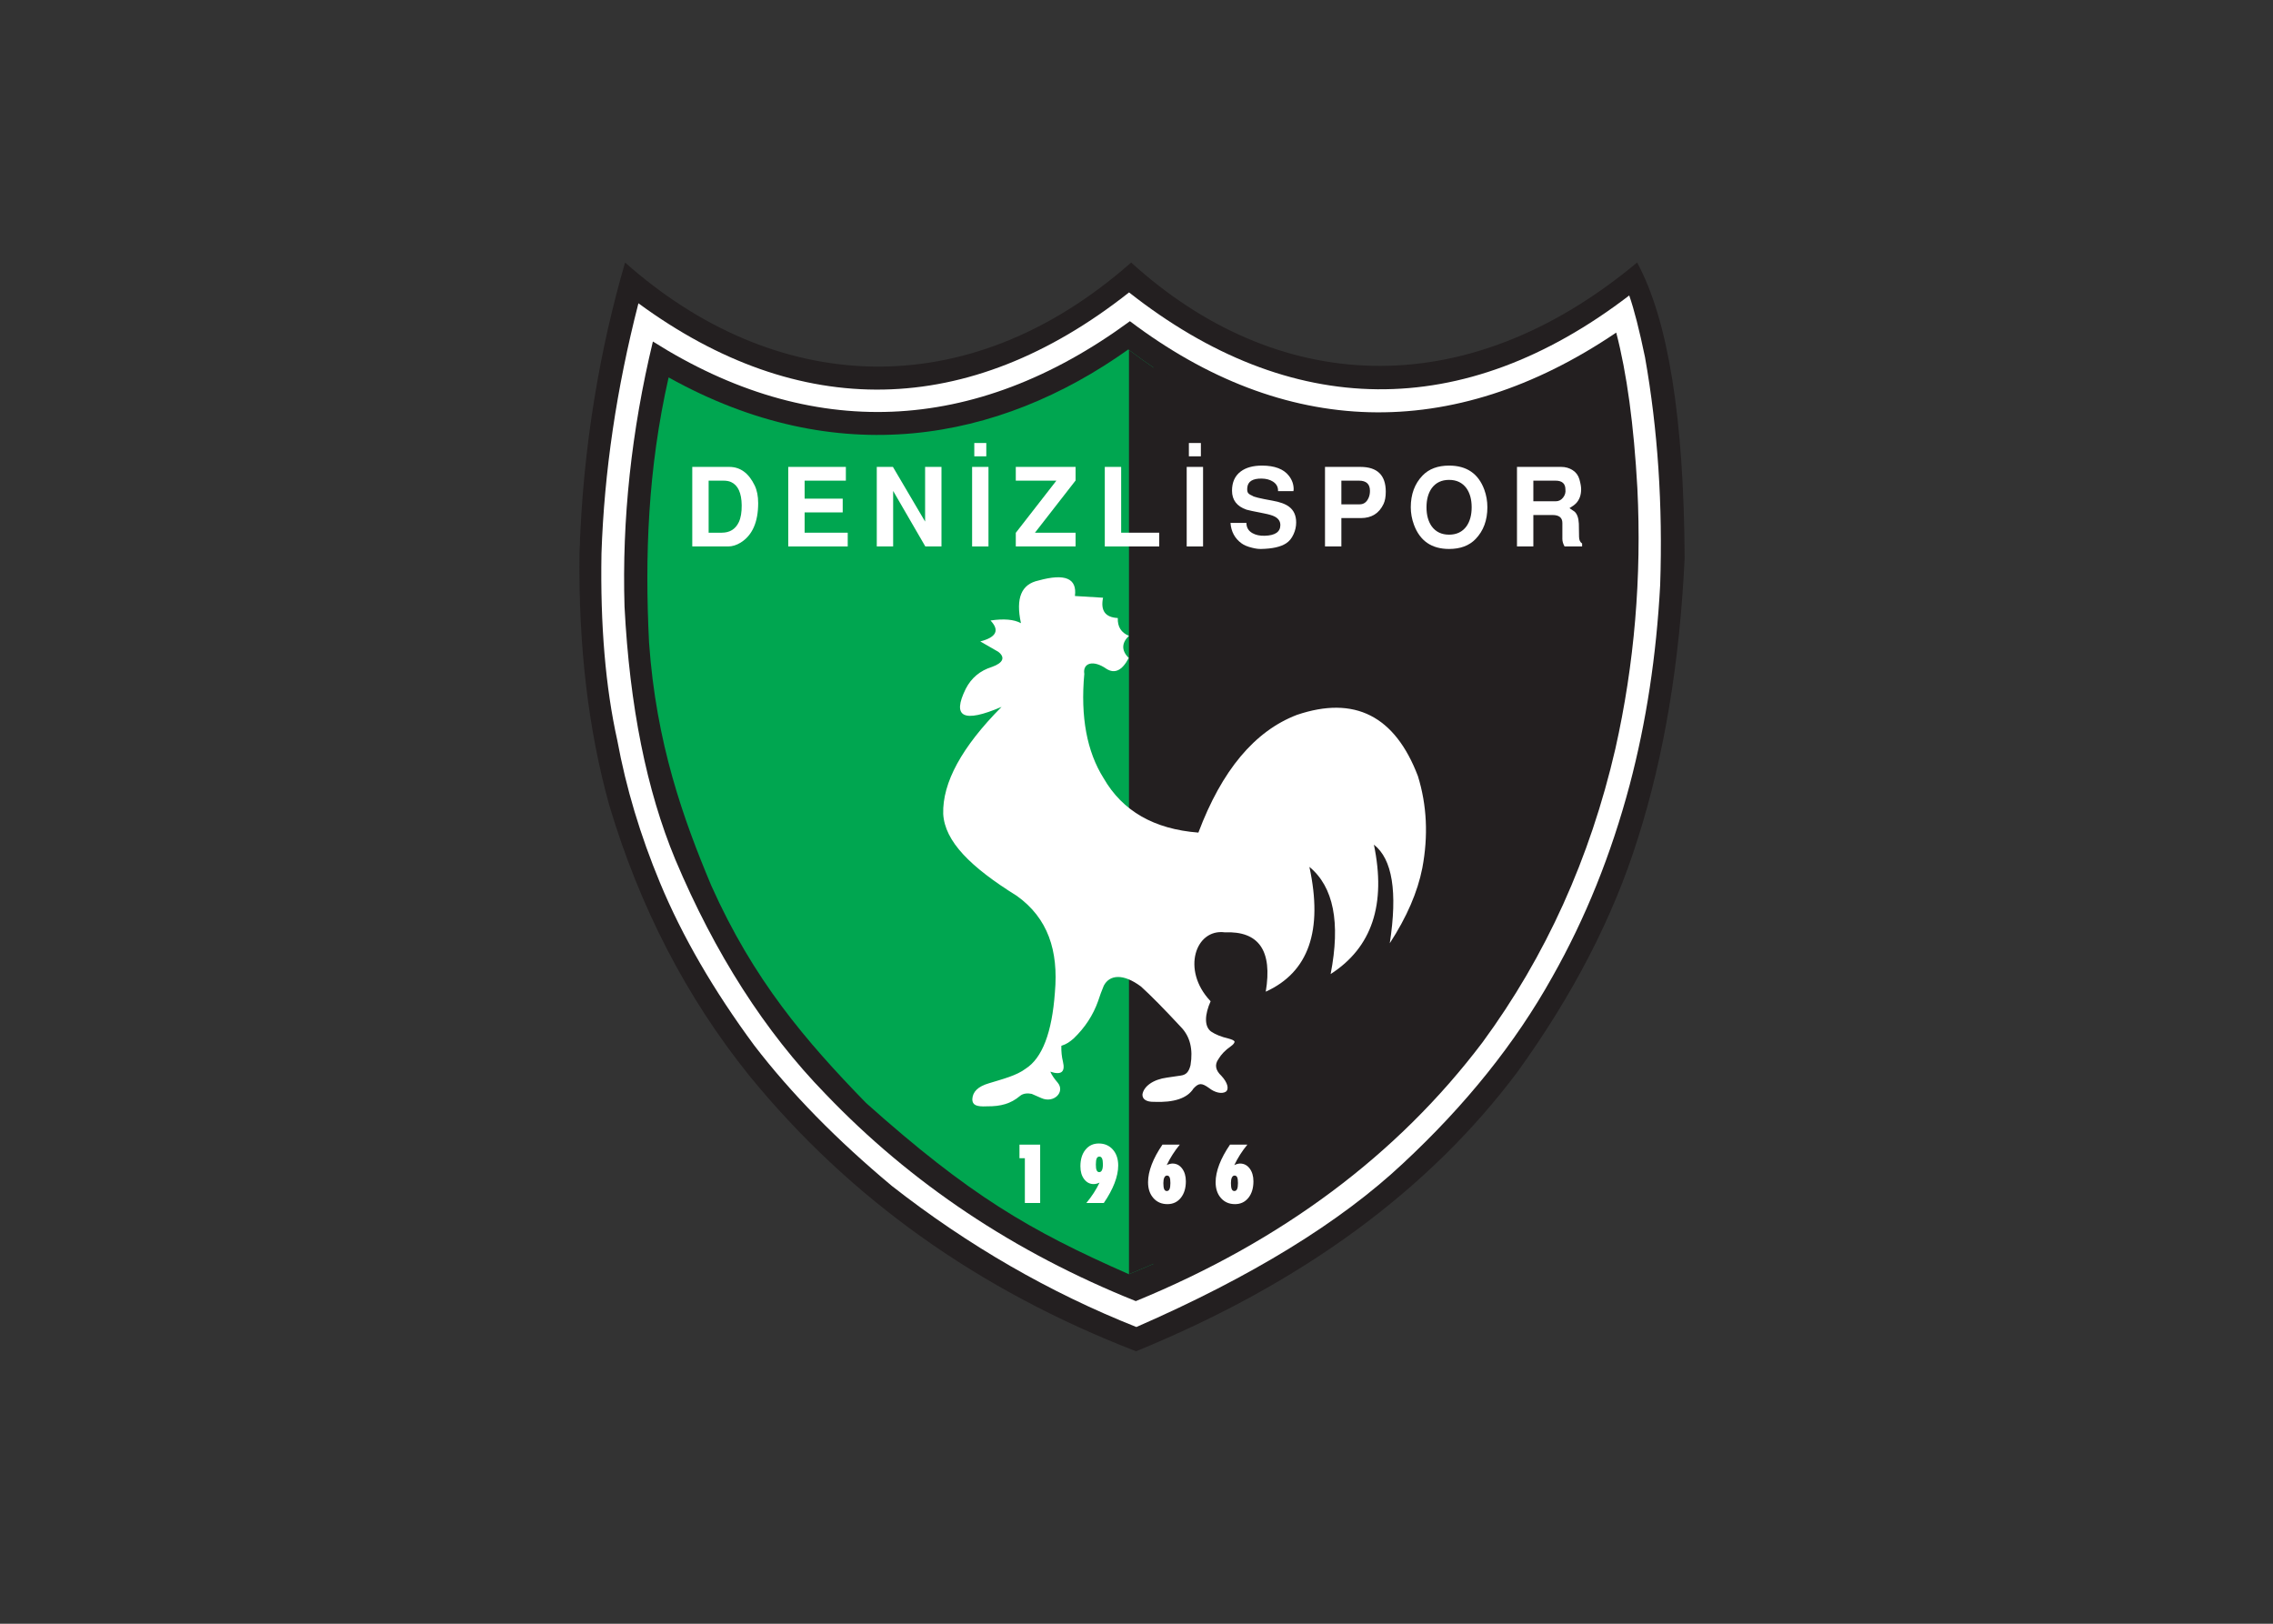 <svg clip-rule="evenodd" fill-rule="evenodd" stroke-linejoin="round" stroke-miterlimit="2" viewBox="0 0 560 400" xmlns="http://www.w3.org/2000/svg" xmlns:xlink="http://www.w3.org/1999/xlink"><rect x="0" y="0" width="560" height="400" fill="#333333" stroke="none"/><clipPath id="a"><path clip-rule="evenodd" d="m2420.86 4410.35c-572.58-407.55-1282.52-535.33-2022.383-122.95-91.266-402.2-105.118-786.61-86.071-1165.84 31.172-445.02 151.344-777.49 273.481-1068.94 185.742-416.08 415.543-683.92 681.323-957.03 454.03-405.195 716.54-560 1156.37-753.246 642.42 263.687 1006.5 522.082 1381.12 1017.486 278.26 379.13 462.61 728.74 573.85 1210.39 83.82 372.74 235.05 702.87 215.76 1094.03-15.48 278.71-44.17 493.36-90.74 671.16-723.73-489.32-1405.64-436.54-2082.71 74.94z"/></clipPath><g transform="matrix(.056 0 0 -.056 142.411 333.066)"><path d="m206.984 4792.79c650.809-578.45 1499.226-641.69 2226.466 0 631.07-573.54 1460.3-638.31 2226 0 136.35-251.59 206.01-685.19 208.99-1300.73-21.6-459.25-90.42-871.02-206.46-1235.28-107.8-343.73-284.21-685.36-529.19-1024.85-390.51-521.375-949.78-930.91-1677.77-1228.567-694.02 268.067-1261.49 672.555-1702.36 1213.417-276.015 343.27-481.156 739.56-615.402 1188.82-91.867 330.32-135.512 698.45-130.93 1104.35 14.25 477.76 92.824 913.36 200.656 1282.84" fill="#231f20" fill-rule="nonzero"/><path d="m265.723 4613.43c-96.41-375-150.614-741.86-162.594-1100.53-5.508-314.98 17.699-589.01 69.613-822.06 38.461-209 101.156-418.02 188.078-627.02 97.352-234.32 235.45-472.6 414.278-714.81 161.437-210.26 363.692-416.678 606.732-619.233 334.52-261.57 692.72-468.148 1074.57-619.711 505.17 220.364 895.83 459.938 1171.92 718.704 276.64 257.13 495.88 530.73 657.69 820.77 145.67 257.26 259.27 539.08 340.77 845.43 72.74 275.47 117.42 568.38 134.04 878.7 11.9 350.63-10.33 684.83-66.7 1002.58-24.8 119.59-47.94 210.13-69.42 271.62-730.8-559.65-1490.49-545.32-2200.47 13.4-707.11-558.14-1453.031-565.39-2158.507-47.84" fill="#fff" fill-rule="nonzero"/><path d="m2428 4534.65c-686.66-504.26-1405.47-527.72-2098.66-89.33-94.707-393.88-136.309-782.7-124.793-1166.41 22.547-437.48 97.035-808.34 223.453-1112.53 174.398-414 394.5-757.57 660.28-1030.67 376.8-393.956 832.02-697.874 1365.6-911.73 642.42 263.688 1150.97 643.254 1525.6 1138.66 278.26 379.13 473.02 809.54 584.26 1291.2 83.82 372.75 116.08 754.71 96.8 1145.88-15.49 278.71-46.51 506.98-93.07 684.79-723.73-489.33-1462.39-461.34-2139.47 50.14" fill="#231f20" fill-rule="nonzero"/><g clip-path="url(#a)" fill-rule="nonzero"><path d="m5.023 0h2526.81v4792.79h-2526.81z" fill="#00a650"/><path d="m2423.86 0h2526.81v4792.79h-2526.81z" fill="#231f20"/></g><g fill="#fff"><path d="m1814.66 3218.05c58.89 8.72 103.54 4.79 133.94-11.8-24.06 111.55 2.55 171.84 77.47 187.75 116.82 32.23 170.16 9.49 160-68.2l123.76-7.58c-11.81-56.83 9.8-86.59 64.83-89.27-1.47-38.36 14.82-64.46 48.88-78.32-32.88-32.2-33.16-64.75-.84-97.64-28.87-55.11-61.72-70.84-98.54-47.19-58.09 40.45-104.44 25.28-96.86-22.69-17.17-188.76 11.18-341.76 85.06-458.99 83.02-144.3 221.98-224.02 416.85-239.16 103.29 274.25 247.85 446.9 433.66 517.92 253.7 85.67 431.12-4.17 532.24-269.49 39.55-127.97 45.99-262.71 19.33-404.22-20.69-105.67-68.4-216-143.15-330.95 34.73 225.9 11.42 370.47-69.88 433.71 54.82-262.89-8.62-452.65-190.34-569.27 44.03 226.94 12.89 384.13-93.43 471.57 60.63-280.52-3.37-463.54-192.02-549.05 30.16 180.18-29.92 267.2-180.23 261.07-128.82 16.86-191.27-165.71-64.35-300.98.68-.73 1.36-1.45 2.05-2.16-25.17-56.52-29.49-109.5 1.69-133.09 19.65-13.3 45.48-23.67 77.47-31.13 14.57-4.05 24.72-8 26.32-13.93-.65-5.87-6.08-12.47-16.3-19.8-24.38-16.95-42.67-35.84-54.88-56.67-17.4-24.41-13.05-48.9 13.06-73.47 28.21-30.31 34.43-58.82 19.45-69.91-17.61-10.96-48.51-4.07-74.06 16.48-32.52 23.15-44.98 22.56-68.13-2.37-27.17-42.93-85.45-62.48-174.84-58.63-31.42-.33-50.6 10.74-49.73 32.64 5.65 35.65 47.07 66.02 108.36 74.07l60.54 8.9c23.51 3.38 35.01 15.81 42.61 45.58 11.78 70.67-2.22 126.57-42.01 167.71-74.99 80.75-133.66 140.22-176.03 178.4-77.2 57.64-137.73 52.98-163.56 3.56-9.26-22.04-17.57-44.56-24.93-67.53-22.05-62.19-57.97-117.1-107.76-164.75-17.68-15.09-30.12-24.49-54.02-32.05-.61-25.27 1.77-48.57 7.12-69.91 10.85-45.44-7.71-60.08-55.66-43.92 6.48-14.75 17.36-30.93 32.65-48.55 33.69-40.82-17.22-92.46-72.42-67.53l-42.01 18.4c-16.54 3.46-37.28 3.32-52.11-9.5-39.59-33.32-83.24-45.95-144.98-45.26-46.51-2.44-64.02 5.72-64.28 31.02 1.48 33.09 24.89 56.33 73.47 70.5 62.09 19.03 121.01 33.72 161.26 64.05 72.96 46.55 115.85 158.54 128.67 335.97 16.2 183.42-30.67 326.42-167.6 424.33-203.34 126.55-316.96 239.24-323.81 360.46-3.94 137.37 81.65 294.34 256.73 470.87-167.82-71.85-219.31-45.78-157.72 79.25 24.5 48.07 63.14 80.31 115.9 96.72 48.83 17.49 59.11 41.75 27.38 66.32l-79.25 45.62c71.03 18.31 86.02 49.01 44.98 92.09" fill-rule="nonzero"/><path d="m502.582 3543.77v349.93h162.723c48.32 0 85.601-27.2 111.843-81.61 10.239-21.11 15.36-47.04 15.36-77.75 0-83.85-25.762-141.77-77.281-173.77-18.243-11.19-36.481-16.8-54.723-16.8zm72 289.44v-228.96h57.602c35.519 0 60.64 15.62 75.363 46.85 8.641 18.48 12.801 43.17 12.476 74.08-.636 53.86-16.156 87.8-46.558 101.82-8.961 4.14-20.32 6.21-34.082 6.21z"/><path d="m924.898 3893.7h253.442v-60.49h-181.442v-79.19h167.522v-60.48h-167.522v-89.29h189.602v-60.48h-261.602z" fill-rule="nonzero"/><path d="m1314.3 3893.7h71.04l141.61-240.49v240.49h72v-349.93h-71.07l-141.58 244.23v-244.23h-72z" fill-rule="nonzero"/><path d="m1805.74 3893.7v-349.93h-72v349.93zm-62.4 105.11h52.8v-58.56h-52.8z"/><path d="m1925.91 3893.7h263.05v-59.79l-178.74-229.66h178.74v-60.48h-263.05v60l178.57 229.44h-178.57z" fill-rule="nonzero"/><path d="m2317.45 3893.7h72.01v-289.45h167.52v-60.48h-239.53z" fill-rule="nonzero"/><path d="m2749.79 3893.7v-349.93h-72v349.93zm-62.4 105.11h52.8v-58.56h-52.8z"/><path d="m3147.41 3787.13h-67.68c.65 18.25-7.04 32.32-23.04 42.25-13.12 8.32-29.44 12.64-48.96 12.96-40 .63-61.12-12.8-63.36-40.32-.96-10.25.08-17.68 3.12-22.33 3.04-4.64 9.36-8.88 18.96-12.72 4.48-4.8 33.76-12 87.84-21.59 33.28-5.77 57.92-14.73 73.92-26.88 20.81-15.69 31.2-38.73 31.2-69.12 0-17.93-3.84-35.21-11.52-51.84-8-17.93-19.04-31.37-33.12-40.33-23.68-15.35-60.16-23.51-109.44-24.48-11.52-.32-24.8 1.44-39.84 5.28-19.84 4.8-35.2 11.2-46.08 19.2-29.76 21.44-46.08 51.52-48.96 90.24h70.08c0-20.16 8.8-35.2 26.4-45.11 14.72-8.32 32.8-12.16 54.24-11.53 45.76 1.28 68.64 16.96 68.64 47.05 0 16.31-8.32 28.79-24.96 37.43-9.92 5.12-25.6 9.76-47.04 13.92-44.48 8.65-70.08 14.08-76.8 16.32-42.56 14.72-63.84 42.56-63.84 83.52 0 37.45 12.96 65.76 38.88 84.97 23.04 16.96 54.08 25.43 93.12 25.43 55.36 0 94.72-14.88 118.08-44.64 14.08-17.92 21.13-37.76 21.13-59.52 0-3.2-.33-5.91-.97-8.16" fill-rule="nonzero"/><path d="m3286.25 3543.77v349.93h155.53c74.56 0 111.84-36.32 111.84-108.97 0-22.07-3.2-40-9.6-53.75-19.52-41.6-52.8-62.41-99.84-62.41h-85.92v-124.8zm72.01 289.44v-104.16h80.64c17.92 0 31.04 9.67 39.36 29.02 3.84 8.88 5.76 19.02 5.76 30.44 0 29.8-16.16 44.7-48.48 44.7z"/><path d="m4000.63 3716.09c0-57.28-17.29-103.84-51.84-139.68-28.16-29.12-67.05-43.68-116.65-43.68-76.8 0-128.32 35.52-154.56 106.56-9.28 25.28-13.92 50.89-13.92 76.8 0 57.29 17.28 103.84 51.84 139.68 28.16 29.12 67.04 43.68 116.64 43.68 77.45 0 129.13-35.36 155.05-106.07 8.95-24.33 13.44-50.09 13.44-77.29zm-168.49-120.48c32.97 0 58.41 12.16 76.32 36.48 15.37 21.76 23.04 49.77 23.04 84 0 34.24-7.67 62.24-23.04 84-17.91 24.32-43.35 36.48-76.32 36.48-32.96 0-58.4-12.16-76.32-36.48-15.36-21.76-23.03-49.76-23.03-84 0-34.23 7.67-62.24 23.03-84 17.92-24.32 43.36-36.48 76.32-36.48"/><path d="m4130.88 3543.77v349.93h194.41c18.87 0 35.76-4.81 50.64-14.41s24.8-23.2 29.76-40.79c4.96-17.61 7.44-32 7.44-43.21 0-25.28-7.36-45.75-22.08-61.44-6.4-6.72-16.16-13.92-29.28-21.6l22.56-15.36c11.2-10.24 17.44-27.84 18.72-52.8.32-13.11.64-32.64.96-58.56.32-13.76 4.8-23.36 13.44-28.8v-12.96h-77.28c-6.4 11.52-9.6 22.4-9.6 32.64v70.56c0 23.36-14.4 35.05-43.2 35.05h-84.49v-138.25zm72 289.44v-90.72h98.41c13.12 0 23.92 5.39 32.4 16.15 8.48 10.77 11.92 22.64 10.32 35.63 0 25.96-14.56 38.94-43.69 38.94z"/><path d="m1965.8 655.676v196.922h-23.71v59.757h91.04v-256.679z" fill-rule="nonzero"/><path d="m2294.36 745.328c-4.1-1.996-8.38-3.578-12.83-4.75-4.46-1.172-8.79-1.758-13.01-1.758-16.88 0-30.82 7.207-41.84 21.618-11.01 14.414-16.52 33.281-16.52 56.597 0 30.235 7.41 54.516 22.24 72.856 14.83 18.336 34.31 27.504 58.46 27.504 25.55 0 46.21-8.903 61.97-26.715 15.77-17.809 23.65-41.188 23.65-70.133 0-23.789-5.33-49.567-16-77.34-5.27-13.711-11.87-27.918-19.78-42.621-7.91-14.707-17.09-29.676-27.52-44.91h-76.83c12.19 14.769 23.06 29.535 32.61 44.301 9.55 14.765 18.02 29.882 25.4 45.351zm14.8 80.707c0 11.371-1.26 19.84-3.78 25.406-2.52 5.571-6.42 8.356-11.7 8.356-5.39 0-9.32-2.695-11.79-8.09-2.46-5.394-3.69-14.301-3.69-26.723 0-6.332.26-11.429.79-15.3s1.44-7.27 2.72-10.2c2.35-5.39 6.11-8.089 11.27-8.089 5.27 0 9.29 2.875 12.04 8.617 2.76 5.742 4.14 14.418 4.14 26.023"/><path d="m2575.11 743.223c0-12.305 1.2-21.215 3.61-26.723 2.4-5.508 6.24-8.266 11.52-8.266 5.39 0 9.38 2.786 11.96 8.352s3.87 14.445 3.87 26.637c0 12.074-1.17 20.597-3.52 25.582-2.34 4.98-6.21 7.468-11.6 7.468-4.93 0-8.8-2.867-11.61-8.613-2.82-5.742-4.23-13.887-4.23-24.437zm14.77 79.093c4.11 2.114 8.53 3.782 13.28 5.012 4.75 1.231 8.82 1.848 12.22 1.848 17.12 0 31.18-7.266 42.2-21.793 5.39-7.149 9.5-15.438 12.31-24.867 2.82-9.434 4.22-19.887 4.22-31.368 0-30.222-7.41-54.531-22.24-72.925-14.83-18.391-34.43-27.586-58.81-27.586-25.43 0-46 8.847-61.71 26.539-15.71 17.695-23.56 41.015-23.56 69.957 0 23.906 5.34 49.805 16 77.695 10.67 27.887 26.43 57.063 47.28 87.527h76.3c-11.37-13.718-21.98-28.312-31.82-43.789-9.26-14.421-17.81-29.836-25.67-46.25"/><path d="m2872.39 743.223c0-12.305 1.2-21.215 3.6-26.723s6.24-8.266 11.52-8.266c5.4 0 9.39 2.786 11.97 8.352 2.57 5.566 3.87 14.445 3.87 26.637 0 12.074-1.18 20.597-3.52 25.582-2.35 4.98-6.22 7.468-11.61 7.468-4.93 0-8.8-2.867-11.61-8.613-2.82-5.742-4.22-13.887-4.22-24.437zm14.77 79.093c4.1 2.114 8.52 3.782 13.27 5.012 4.75 1.231 8.82 1.848 12.23 1.848 17.11 0 31.18-7.266 42.2-21.793 5.39-7.149 9.49-15.438 12.3-24.867 2.82-9.434 4.23-19.887 4.23-31.368 0-30.222-7.42-54.531-22.25-72.925-14.82-18.391-34.43-27.586-58.8-27.586-25.44 0-46 8.847-61.71 26.539-15.71 17.695-23.56 41.015-23.56 69.957 0 23.906 5.33 49.805 15.99 77.695 10.67 27.887 26.43 57.063 47.29 87.527h76.29c-11.37-13.718-21.97-28.312-31.82-43.789-9.25-14.421-17.81-29.836-25.66-46.25"/></g></g></svg>